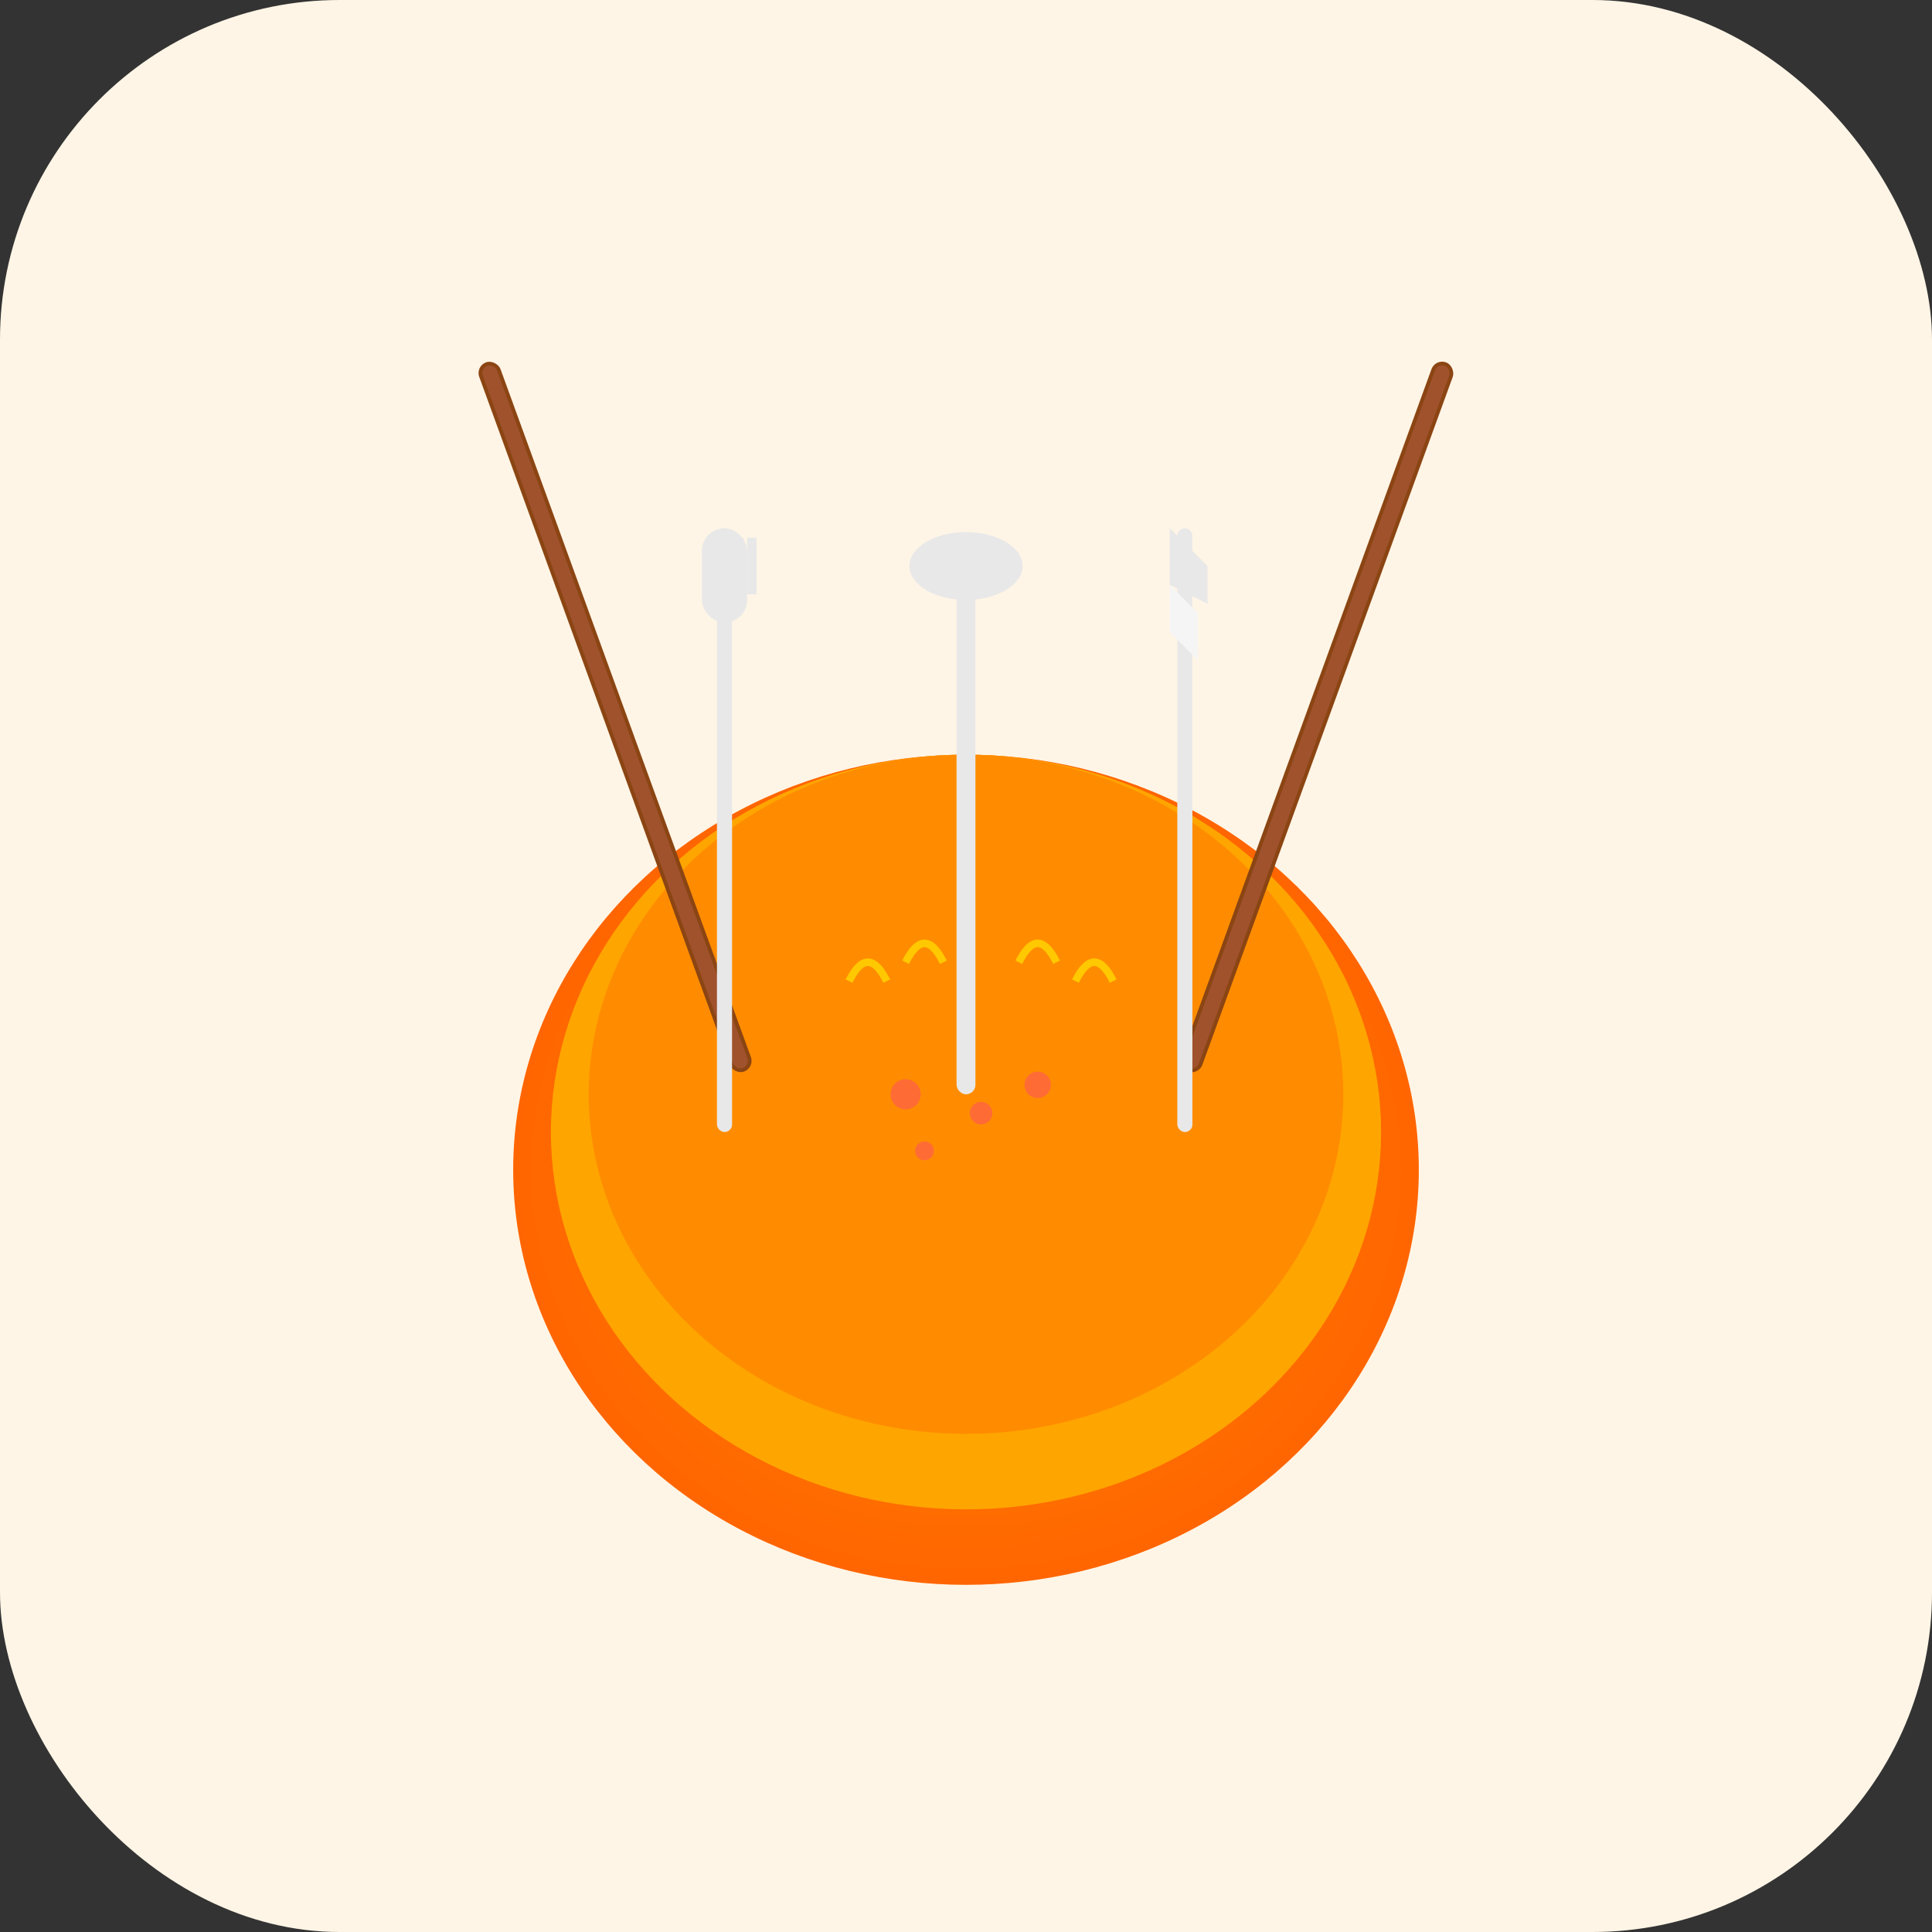 <?xml version="1.0" encoding="UTF-8"?>
<svg width="1024" height="1024" viewBox="0 0 1024 1024" xmlns="http://www.w3.org/2000/svg">
  <rect x="0" y="0" width="1024" height="1024" fill="#333333" stroke="none"/>
  <!-- Light orange background with rounded corners -->
  <rect width="1024" height="1024" rx="180" ry="180" fill="#FFF5E6"/>
  
  <!-- Orange plate with gradient effect -->
  <defs>
    <radialGradient id="plateGradient" cx="50%" cy="50%" r="50%">
      <stop offset="0%" style="stop-color:#FF8C00;stop-opacity:1" />
      <stop offset="100%" style="stop-color:#FF6500;stop-opacity:1" />
    </radialGradient>
  </defs>
  
  <!-- Plate base -->
  <ellipse cx="512" cy="620" rx="240" ry="220" fill="url(#plateGradient)"/>
  <ellipse cx="512" cy="600" rx="220" ry="200" fill="#FFA500"/>
  <ellipse cx="512" cy="580" rx="200" ry="180" fill="#FF8C00"/>
  
  <!-- Chopsticks - positioned at angles -->
  <!-- Left chopstick -->
  <rect x="320" y="180" width="12" height="400" rx="6" fill="#8B4513" transform="rotate(-20 326 380)"/>
  <rect x="322" y="182" width="8" height="396" rx="4" fill="#A0522D" transform="rotate(-20 326 380)"/>
  
  <!-- Right chopstick -->
  <rect x="692" y="180" width="12" height="400" rx="6" fill="#8B4513" transform="rotate(20 698 380)"/>
  <rect x="694" y="182" width="8" height="396" rx="4" fill="#A0522D" transform="rotate(20 698 380)"/>
  
  <!-- Fork -->
  <rect x="380" y="280" width="8" height="320" rx="4" fill="#E8E8E8"/>
  <rect x="372" y="280" width="24" height="50" rx="12" fill="#E8E8E8"/>
  <!-- Fork tines -->
  <rect x="375" y="285" width="5" height="30" fill="#E8E8E8"/>
  <rect x="382" y="285" width="5" height="30" fill="#E8E8E8"/>
  <rect x="389" y="285" width="5" height="30" fill="#E8E8E8"/>
  <rect x="396" y="285" width="5" height="30" fill="#E8E8E8"/>
  
  <!-- Knife -->
  <rect x="624" y="280" width="8" height="320" rx="4" fill="#E8E8E8"/>
  <polygon points="620,280 640,300 640,320 620,310" fill="#E8E8E8"/>
  <!-- Knife blade -->
  <polygon points="620,310 635,325 635,350 620,335" fill="#F5F5F5"/>
  
  <!-- Spoon -->
  <ellipse cx="512" cy="300" rx="30" ry="18" fill="#E8E8E8"/>
  <rect x="507" y="300" width="10" height="280" rx="5" fill="#E8E8E8"/>
  
  <!-- Decorative steam lines -->
  <path d="M 450 520 Q 460 500 470 520" stroke="#FFD700" stroke-width="4" fill="none" opacity="0.8"/>
  <path d="M 480 510 Q 490 490 500 510" stroke="#FFD700" stroke-width="4" fill="none" opacity="0.8"/>
  <path d="M 540 510 Q 550 490 560 510" stroke="#FFD700" stroke-width="4" fill="none" opacity="0.8"/>
  <path d="M 570 520 Q 580 500 590 520" stroke="#FFD700" stroke-width="4" fill="none" opacity="0.8"/>
  
  <!-- Small food elements on plate -->
  <circle cx="480" cy="580" r="8" fill="#FF6B35"/>
  <circle cx="520" cy="590" r="6" fill="#FF6B35"/>
  <circle cx="550" cy="575" r="7" fill="#FF6B35"/>
  <circle cx="490" cy="610" r="5" fill="#FF6B35"/>
</svg>
